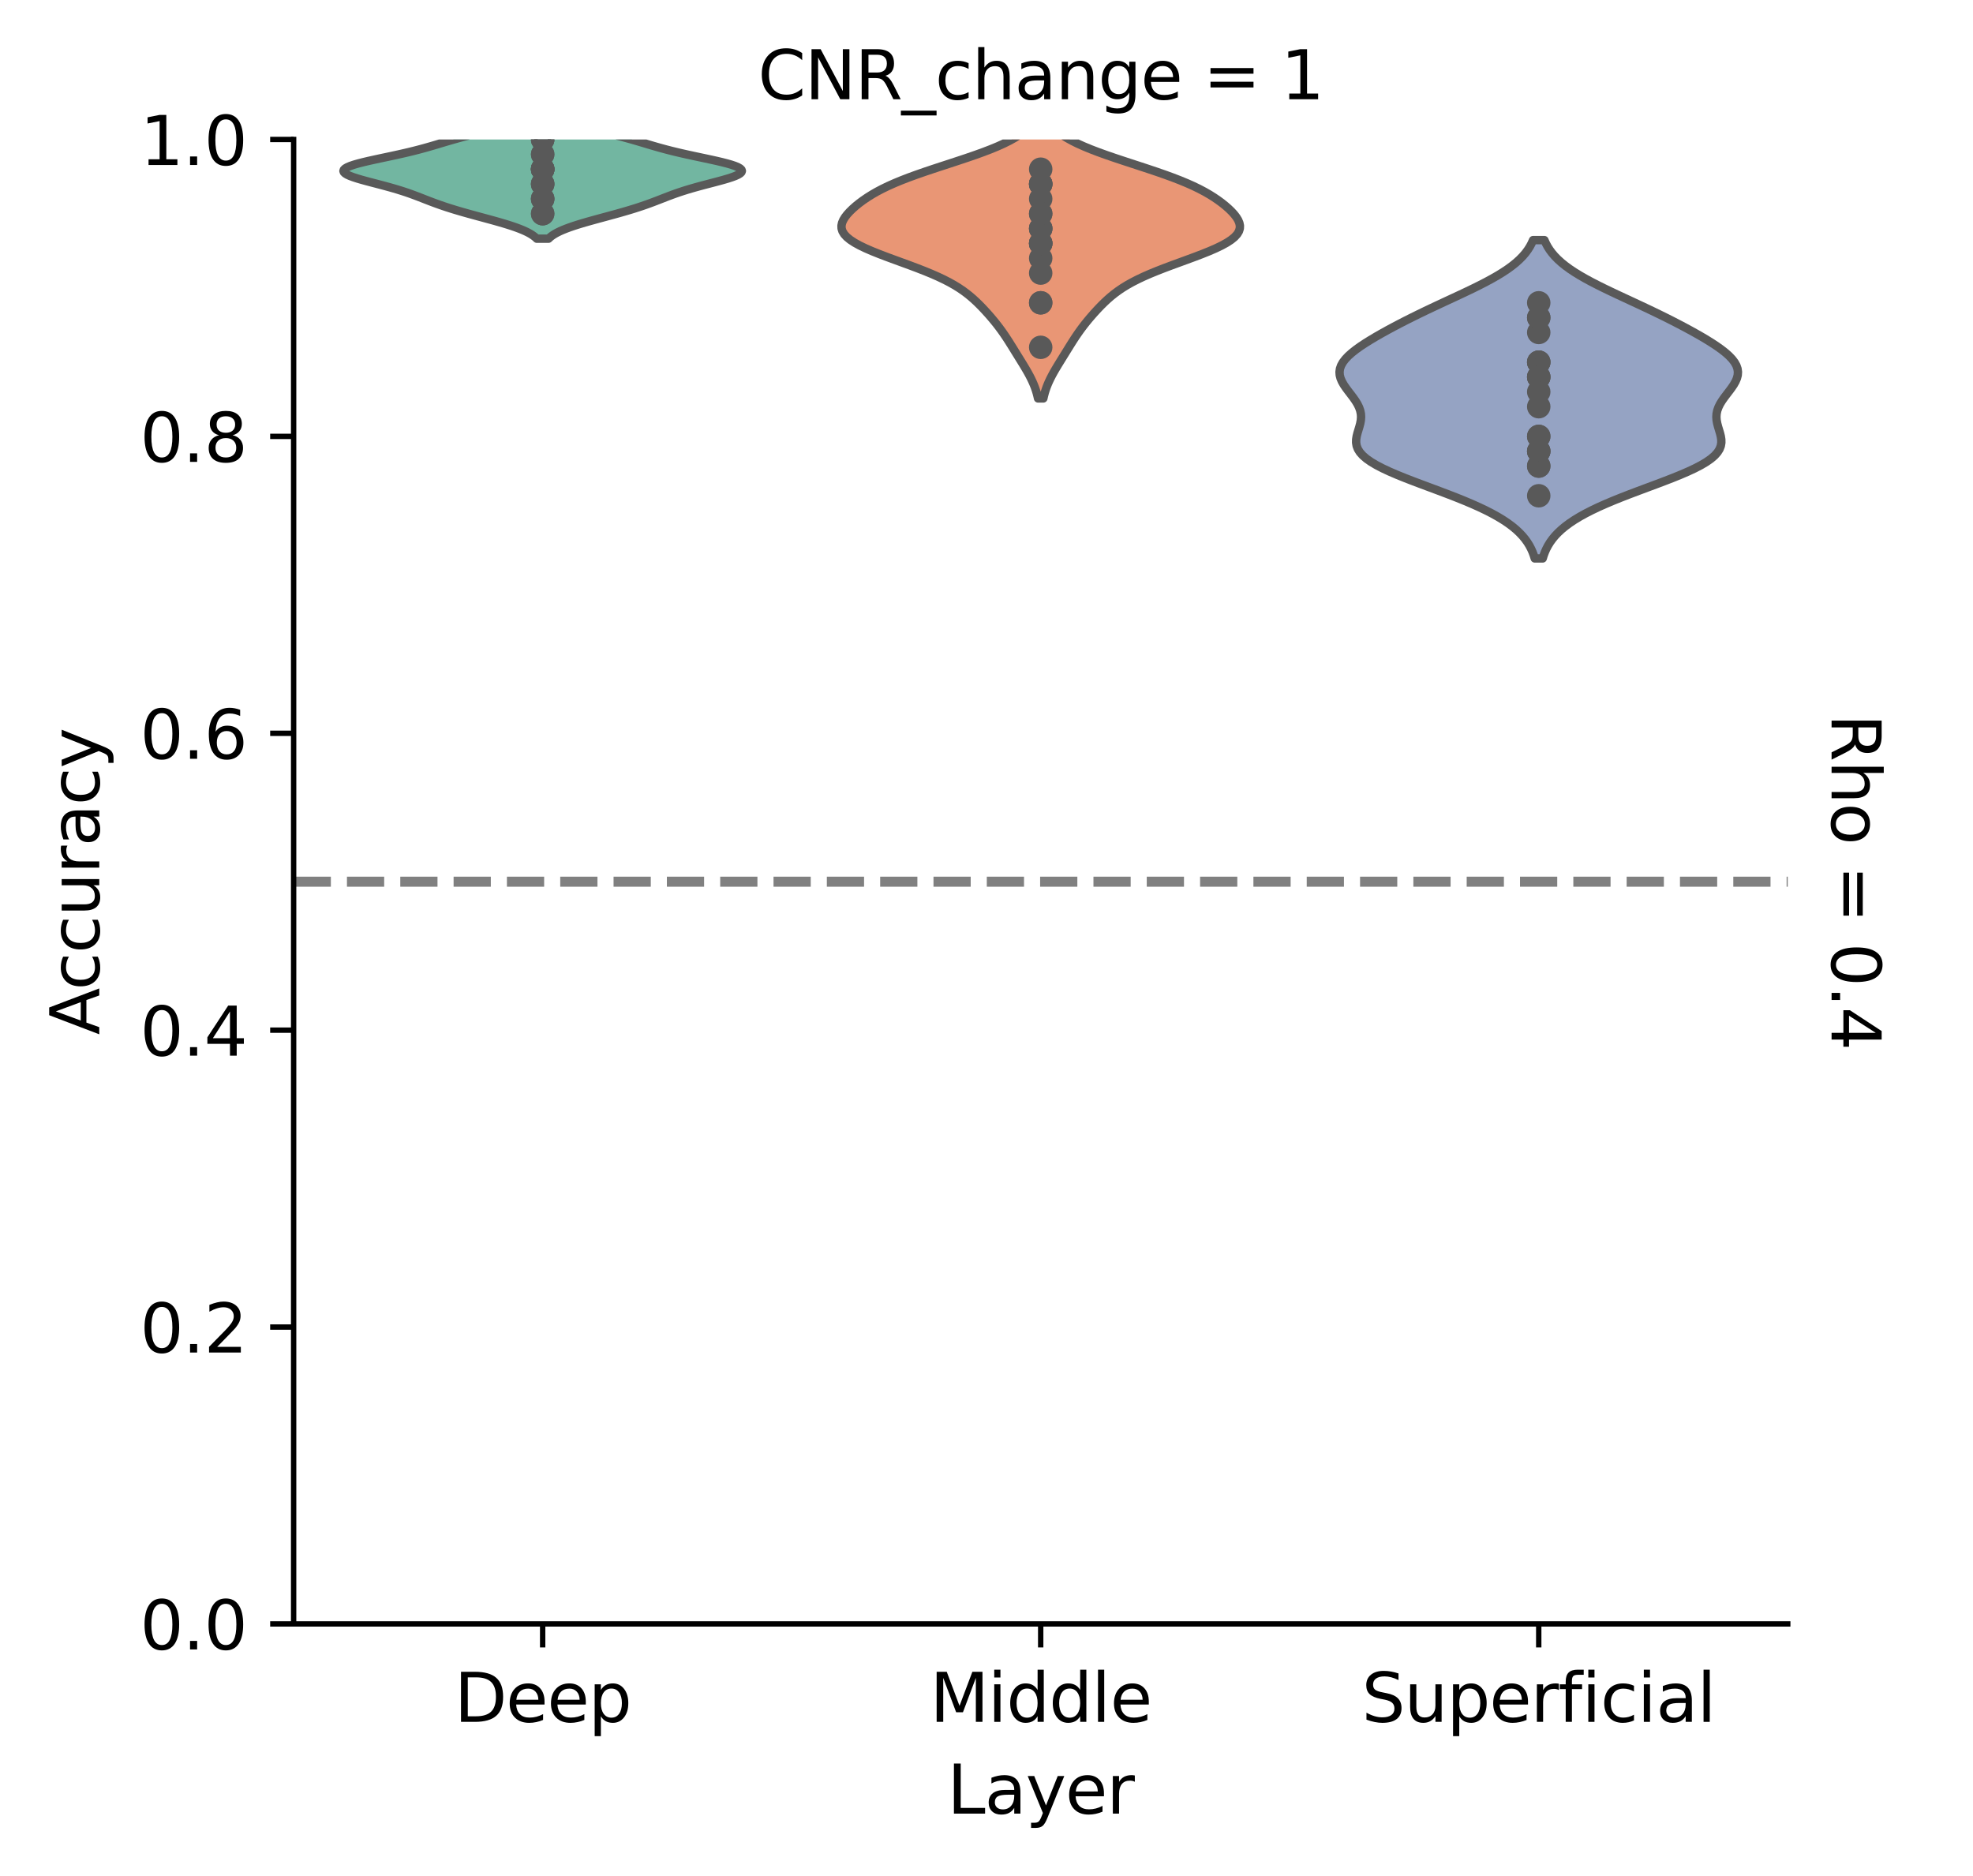 <?xml version="1.0" encoding="utf-8" standalone="no"?>
<!DOCTYPE svg PUBLIC "-//W3C//DTD SVG 1.1//EN"
  "http://www.w3.org/Graphics/SVG/1.1/DTD/svg11.dtd">
<svg xmlns:xlink="http://www.w3.org/1999/xlink" width="294.171pt" height="279.675pt" viewBox="0 0 294.171 279.675" xmlns="http://www.w3.org/2000/svg" version="1.1">
 <defs>
  <style type="text/css">*{stroke-linejoin: round; stroke-linecap: butt}</style>
 </defs>
 <g id="figure_1">
  <g id="patch_1">
   <path d="M 0 279.675 
L 294.171 279.675 
L 294.171 0 
L 0 0 
z
" style="fill: #ffffff"/>
  </g>
  <g id="axes_1">
   <g id="patch_2">
    <path d="M 43.781 242.118 
L 266.551 242.118 
L 266.551 20.798 
L 43.781 20.798 
z
" style="fill: #ffffff"/>
   </g>
   <g id="PolyCollection_1">
    <defs>
     <path id="mae18dc6f30" d="M 81.781 -244.087 
L 80.038 -244.087 
L 79.841 -244.274 
L 79.611 -244.461 
L 79.345 -244.648 
L 79.041 -244.835 
L 78.699 -245.022 
L 78.315 -245.209 
L 77.891 -245.396 
L 77.426 -245.583 
L 76.921 -245.77 
L 76.379 -245.957 
L 75.802 -246.144 
L 75.195 -246.331 
L 74.561 -246.518 
L 73.905 -246.705 
L 73.232 -246.892 
L 72.547 -247.079 
L 71.857 -247.266 
L 71.166 -247.453 
L 70.48 -247.64 
L 69.803 -247.827 
L 69.138 -248.014 
L 68.49 -248.201 
L 67.861 -248.388 
L 67.253 -248.575 
L 66.667 -248.762 
L 66.103 -248.949 
L 65.56 -249.136 
L 65.037 -249.323 
L 64.531 -249.51 
L 64.038 -249.697 
L 63.554 -249.884 
L 63.074 -250.071 
L 62.594 -250.258 
L 62.106 -250.445 
L 61.606 -250.632 
L 61.089 -250.819 
L 60.548 -251.006 
L 59.98 -251.193 
L 59.383 -251.38 
L 58.756 -251.567 
L 58.1 -251.754 
L 57.418 -251.941 
L 56.716 -252.128 
L 56.002 -252.315 
L 55.287 -252.502 
L 54.583 -252.689 
L 53.905 -252.876 
L 53.269 -253.063 
L 52.692 -253.25 
L 52.189 -253.437 
L 51.776 -253.624 
L 51.468 -253.811 
L 51.275 -253.998 
L 51.207 -254.185 
L 51.268 -254.372 
L 51.46 -254.559 
L 51.779 -254.746 
L 52.219 -254.933 
L 52.771 -255.12 
L 53.42 -255.307 
L 54.15 -255.494 
L 54.945 -255.681 
L 55.786 -255.868 
L 56.655 -256.055 
L 57.536 -256.242 
L 58.414 -256.429 
L 59.275 -256.616 
L 60.11 -256.803 
L 60.913 -256.99 
L 61.68 -257.177 
L 62.41 -257.364 
L 63.107 -257.551 
L 63.776 -257.738 
L 64.422 -257.924 
L 65.053 -258.111 
L 65.678 -258.298 
L 66.304 -258.485 
L 66.938 -258.672 
L 67.586 -258.859 
L 68.252 -259.046 
L 68.938 -259.233 
L 69.644 -259.42 
L 70.368 -259.607 
L 71.105 -259.794 
L 71.852 -259.981 
L 72.6 -260.168 
L 73.343 -260.355 
L 74.072 -260.542 
L 74.781 -260.729 
L 75.462 -260.916 
L 76.109 -261.103 
L 76.715 -261.29 
L 77.278 -261.477 
L 77.793 -261.664 
L 78.26 -261.851 
L 78.677 -262.038 
L 79.047 -262.225 
L 79.369 -262.412 
L 79.648 -262.599 
L 82.171 -262.599 
L 82.171 -262.599 
L 82.45 -262.412 
L 82.773 -262.225 
L 83.142 -262.038 
L 83.559 -261.851 
L 84.026 -261.664 
L 84.541 -261.477 
L 85.104 -261.29 
L 85.71 -261.103 
L 86.357 -260.916 
L 87.038 -260.729 
L 87.747 -260.542 
L 88.476 -260.355 
L 89.219 -260.168 
L 89.967 -259.981 
L 90.714 -259.794 
L 91.451 -259.607 
L 92.175 -259.42 
L 92.881 -259.233 
L 93.567 -259.046 
L 94.233 -258.859 
L 94.881 -258.672 
L 95.515 -258.485 
L 96.141 -258.298 
L 96.766 -258.111 
L 97.397 -257.924 
L 98.043 -257.738 
L 98.712 -257.551 
L 99.409 -257.364 
L 100.139 -257.177 
L 100.906 -256.99 
L 101.709 -256.803 
L 102.544 -256.616 
L 103.405 -256.429 
L 104.283 -256.242 
L 105.164 -256.055 
L 106.033 -255.868 
L 106.874 -255.681 
L 107.669 -255.494 
L 108.399 -255.307 
L 109.048 -255.12 
L 109.6 -254.933 
L 110.04 -254.746 
L 110.359 -254.559 
L 110.551 -254.372 
L 110.612 -254.185 
L 110.544 -253.998 
L 110.351 -253.811 
L 110.043 -253.624 
L 109.63 -253.437 
L 109.127 -253.25 
L 108.55 -253.063 
L 107.914 -252.876 
L 107.236 -252.689 
L 106.532 -252.502 
L 105.817 -252.315 
L 105.103 -252.128 
L 104.401 -251.941 
L 103.719 -251.754 
L 103.063 -251.567 
L 102.436 -251.38 
L 101.839 -251.193 
L 101.271 -251.006 
L 100.731 -250.819 
L 100.213 -250.632 
L 99.713 -250.445 
L 99.225 -250.258 
L 98.745 -250.071 
L 98.265 -249.884 
L 97.781 -249.697 
L 97.288 -249.51 
L 96.782 -249.323 
L 96.259 -249.136 
L 95.716 -248.949 
L 95.152 -248.762 
L 94.566 -248.575 
L 93.958 -248.388 
L 93.329 -248.201 
L 92.681 -248.014 
L 92.017 -247.827 
L 91.339 -247.64 
L 90.653 -247.453 
L 89.962 -247.266 
L 89.272 -247.079 
L 88.587 -246.892 
L 87.914 -246.705 
L 87.258 -246.518 
L 86.624 -246.331 
L 86.017 -246.144 
L 85.44 -245.957 
L 84.898 -245.77 
L 84.394 -245.583 
L 83.928 -245.396 
L 83.504 -245.209 
L 83.12 -245.022 
L 82.778 -244.835 
L 82.474 -244.648 
L 82.208 -244.461 
L 81.978 -244.274 
L 81.781 -244.087 
z
" style="stroke: #595959; stroke-width: 1.25"/>
    </defs>
    <g clip-path="url(#p0891dedb34)">
     <use xlink:href="#mae18dc6f30" x="0" y="279.675" style="fill: #72b6a1; stroke: #595959; stroke-width: 1.25"/>
    </g>
   </g>
   <g id="PolyCollection_2">
    <defs>
     <path id="m8f32b3279d" d="M 155.562 -220.273 
L 154.77 -220.273 
L 154.673 -220.695 
L 154.56 -221.117 
L 154.43 -221.54 
L 154.281 -221.962 
L 154.114 -222.384 
L 153.93 -222.806 
L 153.729 -223.228 
L 153.513 -223.65 
L 153.284 -224.073 
L 153.043 -224.495 
L 152.794 -224.917 
L 152.539 -225.339 
L 152.28 -225.761 
L 152.018 -226.183 
L 151.757 -226.606 
L 151.495 -227.028 
L 151.234 -227.45 
L 150.973 -227.872 
L 150.71 -228.294 
L 150.444 -228.717 
L 150.172 -229.139 
L 149.893 -229.561 
L 149.605 -229.983 
L 149.306 -230.405 
L 148.995 -230.827 
L 148.672 -231.25 
L 148.336 -231.672 
L 147.988 -232.094 
L 147.628 -232.516 
L 147.257 -232.938 
L 146.874 -233.36 
L 146.478 -233.783 
L 146.067 -234.205 
L 145.637 -234.627 
L 145.183 -235.049 
L 144.699 -235.471 
L 144.176 -235.893 
L 143.608 -236.316 
L 142.987 -236.738 
L 142.304 -237.16 
L 141.554 -237.582 
L 140.733 -238.004 
L 139.84 -238.427 
L 138.878 -238.849 
L 137.85 -239.271 
L 136.768 -239.693 
L 135.644 -240.115 
L 134.493 -240.537 
L 133.336 -240.96 
L 132.193 -241.382 
L 131.086 -241.804 
L 130.035 -242.226 
L 129.062 -242.648 
L 128.184 -243.07 
L 127.417 -243.493 
L 126.772 -243.915 
L 126.255 -244.337 
L 125.869 -244.759 
L 125.613 -245.181 
L 125.481 -245.603 
L 125.463 -246.026 
L 125.55 -246.448 
L 125.729 -246.87 
L 125.987 -247.292 
L 126.313 -247.714 
L 126.697 -248.137 
L 127.132 -248.559 
L 127.612 -248.981 
L 128.136 -249.403 
L 128.707 -249.825 
L 129.326 -250.247 
L 129.999 -250.67 
L 130.733 -251.092 
L 131.534 -251.514 
L 132.405 -251.936 
L 133.351 -252.358 
L 134.37 -252.78 
L 135.461 -253.203 
L 136.617 -253.625 
L 137.829 -254.047 
L 139.083 -254.469 
L 140.365 -254.891 
L 141.659 -255.313 
L 142.946 -255.736 
L 144.211 -256.158 
L 145.435 -256.58 
L 146.605 -257.002 
L 147.707 -257.424 
L 148.731 -257.847 
L 149.67 -258.269 
L 150.52 -258.691 
L 151.279 -259.113 
L 151.948 -259.535 
L 152.529 -259.957 
L 153.028 -260.38 
L 153.451 -260.802 
L 153.805 -261.224 
L 154.098 -261.646 
L 154.336 -262.068 
L 155.996 -262.068 
L 155.996 -262.068 
L 156.234 -261.646 
L 156.527 -261.224 
L 156.881 -260.802 
L 157.304 -260.38 
L 157.803 -259.957 
L 158.384 -259.535 
L 159.053 -259.113 
L 159.812 -258.691 
L 160.662 -258.269 
L 161.601 -257.847 
L 162.625 -257.424 
L 163.727 -257.002 
L 164.897 -256.58 
L 166.121 -256.158 
L 167.386 -255.736 
L 168.673 -255.313 
L 169.967 -254.891 
L 171.249 -254.469 
L 172.504 -254.047 
L 173.715 -253.625 
L 174.871 -253.203 
L 175.962 -252.78 
L 176.981 -252.358 
L 177.927 -251.936 
L 178.798 -251.514 
L 179.599 -251.092 
L 180.333 -250.67 
L 181.006 -250.247 
L 181.625 -249.825 
L 182.196 -249.403 
L 182.72 -248.981 
L 183.2 -248.559 
L 183.635 -248.137 
L 184.019 -247.714 
L 184.345 -247.292 
L 184.603 -246.87 
L 184.782 -246.448 
L 184.869 -246.026 
L 184.851 -245.603 
L 184.719 -245.181 
L 184.463 -244.759 
L 184.077 -244.337 
L 183.561 -243.915 
L 182.915 -243.493 
L 182.148 -243.07 
L 181.27 -242.648 
L 180.297 -242.226 
L 179.246 -241.804 
L 178.139 -241.382 
L 176.996 -240.96 
L 175.839 -240.537 
L 174.688 -240.115 
L 173.564 -239.693 
L 172.482 -239.271 
L 171.455 -238.849 
L 170.492 -238.427 
L 169.599 -238.004 
L 168.778 -237.582 
L 168.028 -237.16 
L 167.345 -236.738 
L 166.724 -236.316 
L 166.156 -235.893 
L 165.633 -235.471 
L 165.149 -235.049 
L 164.695 -234.627 
L 164.265 -234.205 
L 163.854 -233.783 
L 163.458 -233.36 
L 163.075 -232.938 
L 162.704 -232.516 
L 162.344 -232.094 
L 161.996 -231.672 
L 161.66 -231.25 
L 161.337 -230.827 
L 161.026 -230.405 
L 160.727 -229.983 
L 160.439 -229.561 
L 160.16 -229.139 
L 159.888 -228.717 
L 159.622 -228.294 
L 159.359 -227.872 
L 159.098 -227.45 
L 158.837 -227.028 
L 158.575 -226.606 
L 158.314 -226.183 
L 158.053 -225.761 
L 157.793 -225.339 
L 157.538 -224.917 
L 157.289 -224.495 
L 157.048 -224.073 
L 156.819 -223.65 
L 156.603 -223.228 
L 156.402 -222.806 
L 156.218 -222.384 
L 156.051 -221.962 
L 155.903 -221.54 
L 155.772 -221.117 
L 155.659 -220.695 
L 155.562 -220.273 
z
" style="stroke: #595959; stroke-width: 1.25"/>
    </defs>
    <g clip-path="url(#p0891dedb34)">
     <use xlink:href="#m8f32b3279d" x="0" y="279.675" style="fill: #e99675; stroke: #595959; stroke-width: 1.25"/>
    </g>
   </g>
   <g id="PolyCollection_3">
    <defs>
     <path id="mf95f892b82" d="M 230.017 -196.417 
L 228.828 -196.417 
L 228.679 -196.896 
L 228.5 -197.375 
L 228.286 -197.855 
L 228.034 -198.334 
L 227.738 -198.814 
L 227.395 -199.293 
L 226.999 -199.772 
L 226.546 -200.252 
L 226.033 -200.731 
L 225.454 -201.21 
L 224.806 -201.69 
L 224.088 -202.169 
L 223.296 -202.648 
L 222.431 -203.128 
L 221.493 -203.607 
L 220.483 -204.087 
L 219.406 -204.566 
L 218.268 -205.045 
L 217.076 -205.525 
L 215.84 -206.004 
L 214.573 -206.483 
L 213.288 -206.963 
L 212.001 -207.442 
L 210.73 -207.921 
L 209.492 -208.401 
L 208.307 -208.88 
L 207.192 -209.36 
L 206.165 -209.839 
L 205.24 -210.318 
L 204.431 -210.798 
L 203.745 -211.277 
L 203.189 -211.756 
L 202.762 -212.236 
L 202.461 -212.715 
L 202.277 -213.194 
L 202.197 -213.674 
L 202.204 -214.153 
L 202.279 -214.633 
L 202.399 -215.112 
L 202.543 -215.591 
L 202.688 -216.071 
L 202.814 -216.55 
L 202.9 -217.029 
L 202.934 -217.509 
L 202.903 -217.988 
L 202.804 -218.467 
L 202.634 -218.947 
L 202.399 -219.426 
L 202.107 -219.906 
L 201.773 -220.385 
L 201.411 -220.864 
L 201.042 -221.344 
L 200.685 -221.823 
L 200.359 -222.302 
L 200.085 -222.782 
L 199.878 -223.261 
L 199.753 -223.74 
L 199.72 -224.22 
L 199.786 -224.699 
L 199.953 -225.179 
L 200.221 -225.658 
L 200.586 -226.137 
L 201.042 -226.617 
L 201.58 -227.096 
L 202.19 -227.575 
L 202.863 -228.055 
L 203.589 -228.534 
L 204.359 -229.013 
L 205.166 -229.493 
L 206.004 -229.972 
L 206.869 -230.452 
L 207.758 -230.931 
L 208.67 -231.41 
L 209.603 -231.89 
L 210.557 -232.369 
L 211.531 -232.848 
L 212.523 -233.328 
L 213.532 -233.807 
L 214.554 -234.286 
L 215.584 -234.766 
L 216.617 -235.245 
L 217.646 -235.725 
L 218.662 -236.204 
L 219.659 -236.683 
L 220.626 -237.163 
L 221.557 -237.642 
L 222.444 -238.121 
L 223.281 -238.601 
L 224.061 -239.08 
L 224.782 -239.559 
L 225.44 -240.039 
L 226.034 -240.518 
L 226.565 -240.998 
L 227.035 -241.477 
L 227.445 -241.956 
L 227.8 -242.436 
L 228.104 -242.915 
L 228.36 -243.394 
L 228.575 -243.874 
L 230.27 -243.874 
L 230.27 -243.874 
L 230.485 -243.394 
L 230.741 -242.915 
L 231.045 -242.436 
L 231.4 -241.956 
L 231.81 -241.477 
L 232.28 -240.998 
L 232.811 -240.518 
L 233.405 -240.039 
L 234.063 -239.559 
L 234.784 -239.08 
L 235.564 -238.601 
L 236.401 -238.121 
L 237.288 -237.642 
L 238.219 -237.163 
L 239.187 -236.683 
L 240.183 -236.204 
L 241.199 -235.725 
L 242.228 -235.245 
L 243.261 -234.766 
L 244.291 -234.286 
L 245.313 -233.807 
L 246.322 -233.328 
L 247.315 -232.848 
L 248.288 -232.369 
L 249.242 -231.89 
L 250.175 -231.41 
L 251.087 -230.931 
L 251.976 -230.452 
L 252.841 -229.972 
L 253.68 -229.493 
L 254.487 -229.013 
L 255.257 -228.534 
L 255.982 -228.055 
L 256.655 -227.575 
L 257.265 -227.096 
L 257.803 -226.617 
L 258.259 -226.137 
L 258.624 -225.658 
L 258.892 -225.179 
L 259.06 -224.699 
L 259.125 -224.22 
L 259.092 -223.74 
L 258.967 -223.261 
L 258.76 -222.782 
L 258.486 -222.302 
L 258.161 -221.823 
L 257.803 -221.344 
L 257.434 -220.864 
L 257.073 -220.385 
L 256.738 -219.906 
L 256.446 -219.426 
L 256.211 -218.947 
L 256.041 -218.467 
L 255.942 -217.988 
L 255.911 -217.509 
L 255.945 -217.029 
L 256.032 -216.55 
L 256.157 -216.071 
L 256.302 -215.591 
L 256.446 -215.112 
L 256.566 -214.633 
L 256.641 -214.153 
L 256.648 -213.674 
L 256.568 -213.194 
L 256.384 -212.715 
L 256.083 -212.236 
L 255.656 -211.756 
L 255.1 -211.277 
L 254.415 -210.798 
L 253.605 -210.318 
L 252.681 -209.839 
L 251.653 -209.36 
L 250.538 -208.88 
L 249.353 -208.401 
L 248.116 -207.921 
L 246.844 -207.442 
L 245.557 -206.963 
L 244.272 -206.483 
L 243.005 -206.004 
L 241.769 -205.525 
L 240.577 -205.045 
L 239.439 -204.566 
L 238.362 -204.087 
L 237.353 -203.607 
L 236.414 -203.128 
L 235.549 -202.648 
L 234.757 -202.169 
L 234.039 -201.69 
L 233.391 -201.21 
L 232.813 -200.731 
L 232.299 -200.252 
L 231.846 -199.772 
L 231.45 -199.293 
L 231.107 -198.814 
L 230.812 -198.334 
L 230.559 -197.855 
L 230.346 -197.375 
L 230.166 -196.896 
L 230.017 -196.417 
z
" style="stroke: #595959; stroke-width: 1.25"/>
    </defs>
    <g clip-path="url(#p0891dedb34)">
     <use xlink:href="#mf95f892b82" x="0" y="279.675" style="fill: #95a3c3; stroke: #595959; stroke-width: 1.25"/>
    </g>
   </g>
   <g id="matplotlib.axis_1">
    <g id="xtick_1">
     <g id="line2d_1">
      <defs>
       <path id="m85c68d0f07" d="M 0 0 
L 0 3.5 
" style="stroke: #000000; stroke-width: 0.8"/>
      </defs>
      <g>
       <use xlink:href="#m85c68d0f07" x="80.91" y="242.118" style="stroke: #000000; stroke-width: 0.8"/>
      </g>
     </g>
     <g id="text_1">
      <!-- Deep -->
      <g transform="translate(67.732 256.717) scale(0.1 -0.1)">
       <defs>
        <path id="DejaVuSans-44" d="M 1259 4147 
L 1259 519 
L 2022 519 
Q 2988 519 3436 956 
Q 3884 1394 3884 2338 
Q 3884 3275 3436 3711 
Q 2988 4147 2022 4147 
L 1259 4147 
z
M 628 4666 
L 1925 4666 
Q 3281 4666 3915 4102 
Q 4550 3538 4550 2338 
Q 4550 1131 3912 565 
Q 3275 0 1925 0 
L 628 0 
L 628 4666 
z
" transform="scale(0.016)"/>
        <path id="DejaVuSans-65" d="M 3597 1894 
L 3597 1613 
L 953 1613 
Q 991 1019 1311 708 
Q 1631 397 2203 397 
Q 2534 397 2845 478 
Q 3156 559 3463 722 
L 3463 178 
Q 3153 47 2828 -22 
Q 2503 -91 2169 -91 
Q 1331 -91 842 396 
Q 353 884 353 1716 
Q 353 2575 817 3079 
Q 1281 3584 2069 3584 
Q 2775 3584 3186 3129 
Q 3597 2675 3597 1894 
z
M 3022 2063 
Q 3016 2534 2758 2815 
Q 2500 3097 2075 3097 
Q 1594 3097 1305 2825 
Q 1016 2553 972 2059 
L 3022 2063 
z
" transform="scale(0.016)"/>
        <path id="DejaVuSans-70" d="M 1159 525 
L 1159 -1331 
L 581 -1331 
L 581 3500 
L 1159 3500 
L 1159 2969 
Q 1341 3281 1617 3432 
Q 1894 3584 2278 3584 
Q 2916 3584 3314 3078 
Q 3713 2572 3713 1747 
Q 3713 922 3314 415 
Q 2916 -91 2278 -91 
Q 1894 -91 1617 61 
Q 1341 213 1159 525 
z
M 3116 1747 
Q 3116 2381 2855 2742 
Q 2594 3103 2138 3103 
Q 1681 3103 1420 2742 
Q 1159 2381 1159 1747 
Q 1159 1113 1420 752 
Q 1681 391 2138 391 
Q 2594 391 2855 752 
Q 3116 1113 3116 1747 
z
" transform="scale(0.016)"/>
       </defs>
       <use xlink:href="#DejaVuSans-44"/>
       <use xlink:href="#DejaVuSans-65" x="77.002"/>
       <use xlink:href="#DejaVuSans-65" x="138.525"/>
       <use xlink:href="#DejaVuSans-70" x="200.049"/>
      </g>
     </g>
    </g>
    <g id="xtick_2">
     <g id="line2d_2">
      <g>
       <use xlink:href="#m85c68d0f07" x="155.166" y="242.118" style="stroke: #000000; stroke-width: 0.8"/>
      </g>
     </g>
     <g id="text_2">
      <!-- Middle -->
      <g transform="translate(138.649 256.717) scale(0.1 -0.1)">
       <defs>
        <path id="DejaVuSans-4d" d="M 628 4666 
L 1569 4666 
L 2759 1491 
L 3956 4666 
L 4897 4666 
L 4897 0 
L 4281 0 
L 4281 4097 
L 3078 897 
L 2444 897 
L 1241 4097 
L 1241 0 
L 628 0 
L 628 4666 
z
" transform="scale(0.016)"/>
        <path id="DejaVuSans-69" d="M 603 3500 
L 1178 3500 
L 1178 0 
L 603 0 
L 603 3500 
z
M 603 4863 
L 1178 4863 
L 1178 4134 
L 603 4134 
L 603 4863 
z
" transform="scale(0.016)"/>
        <path id="DejaVuSans-64" d="M 2906 2969 
L 2906 4863 
L 3481 4863 
L 3481 0 
L 2906 0 
L 2906 525 
Q 2725 213 2448 61 
Q 2172 -91 1784 -91 
Q 1150 -91 751 415 
Q 353 922 353 1747 
Q 353 2572 751 3078 
Q 1150 3584 1784 3584 
Q 2172 3584 2448 3432 
Q 2725 3281 2906 2969 
z
M 947 1747 
Q 947 1113 1208 752 
Q 1469 391 1925 391 
Q 2381 391 2643 752 
Q 2906 1113 2906 1747 
Q 2906 2381 2643 2742 
Q 2381 3103 1925 3103 
Q 1469 3103 1208 2742 
Q 947 2381 947 1747 
z
" transform="scale(0.016)"/>
        <path id="DejaVuSans-6c" d="M 603 4863 
L 1178 4863 
L 1178 0 
L 603 0 
L 603 4863 
z
" transform="scale(0.016)"/>
       </defs>
       <use xlink:href="#DejaVuSans-4d"/>
       <use xlink:href="#DejaVuSans-69" x="86.279"/>
       <use xlink:href="#DejaVuSans-64" x="114.062"/>
       <use xlink:href="#DejaVuSans-64" x="177.539"/>
       <use xlink:href="#DejaVuSans-6c" x="241.016"/>
       <use xlink:href="#DejaVuSans-65" x="268.799"/>
      </g>
     </g>
    </g>
    <g id="xtick_3">
     <g id="line2d_3">
      <g>
       <use xlink:href="#m85c68d0f07" x="229.423" y="242.118" style="stroke: #000000; stroke-width: 0.8"/>
      </g>
     </g>
     <g id="text_3">
      <!-- Superficial -->
      <g transform="translate(203.033 256.717) scale(0.1 -0.1)">
       <defs>
        <path id="DejaVuSans-53" d="M 3425 4513 
L 3425 3897 
Q 3066 4069 2747 4153 
Q 2428 4238 2131 4238 
Q 1616 4238 1336 4038 
Q 1056 3838 1056 3469 
Q 1056 3159 1242 3001 
Q 1428 2844 1947 2747 
L 2328 2669 
Q 3034 2534 3370 2195 
Q 3706 1856 3706 1288 
Q 3706 609 3251 259 
Q 2797 -91 1919 -91 
Q 1588 -91 1214 -16 
Q 841 59 441 206 
L 441 856 
Q 825 641 1194 531 
Q 1563 422 1919 422 
Q 2459 422 2753 634 
Q 3047 847 3047 1241 
Q 3047 1584 2836 1778 
Q 2625 1972 2144 2069 
L 1759 2144 
Q 1053 2284 737 2584 
Q 422 2884 422 3419 
Q 422 4038 858 4394 
Q 1294 4750 2059 4750 
Q 2388 4750 2728 4690 
Q 3069 4631 3425 4513 
z
" transform="scale(0.016)"/>
        <path id="DejaVuSans-75" d="M 544 1381 
L 544 3500 
L 1119 3500 
L 1119 1403 
Q 1119 906 1312 657 
Q 1506 409 1894 409 
Q 2359 409 2629 706 
Q 2900 1003 2900 1516 
L 2900 3500 
L 3475 3500 
L 3475 0 
L 2900 0 
L 2900 538 
Q 2691 219 2414 64 
Q 2138 -91 1772 -91 
Q 1169 -91 856 284 
Q 544 659 544 1381 
z
M 1991 3584 
L 1991 3584 
z
" transform="scale(0.016)"/>
        <path id="DejaVuSans-72" d="M 2631 2963 
Q 2534 3019 2420 3045 
Q 2306 3072 2169 3072 
Q 1681 3072 1420 2755 
Q 1159 2438 1159 1844 
L 1159 0 
L 581 0 
L 581 3500 
L 1159 3500 
L 1159 2956 
Q 1341 3275 1631 3429 
Q 1922 3584 2338 3584 
Q 2397 3584 2469 3576 
Q 2541 3569 2628 3553 
L 2631 2963 
z
" transform="scale(0.016)"/>
        <path id="DejaVuSans-66" d="M 2375 4863 
L 2375 4384 
L 1825 4384 
Q 1516 4384 1395 4259 
Q 1275 4134 1275 3809 
L 1275 3500 
L 2222 3500 
L 2222 3053 
L 1275 3053 
L 1275 0 
L 697 0 
L 697 3053 
L 147 3053 
L 147 3500 
L 697 3500 
L 697 3744 
Q 697 4328 969 4595 
Q 1241 4863 1831 4863 
L 2375 4863 
z
" transform="scale(0.016)"/>
        <path id="DejaVuSans-63" d="M 3122 3366 
L 3122 2828 
Q 2878 2963 2633 3030 
Q 2388 3097 2138 3097 
Q 1578 3097 1268 2742 
Q 959 2388 959 1747 
Q 959 1106 1268 751 
Q 1578 397 2138 397 
Q 2388 397 2633 464 
Q 2878 531 3122 666 
L 3122 134 
Q 2881 22 2623 -34 
Q 2366 -91 2075 -91 
Q 1284 -91 818 406 
Q 353 903 353 1747 
Q 353 2603 823 3093 
Q 1294 3584 2113 3584 
Q 2378 3584 2631 3529 
Q 2884 3475 3122 3366 
z
" transform="scale(0.016)"/>
        <path id="DejaVuSans-61" d="M 2194 1759 
Q 1497 1759 1228 1600 
Q 959 1441 959 1056 
Q 959 750 1161 570 
Q 1363 391 1709 391 
Q 2188 391 2477 730 
Q 2766 1069 2766 1631 
L 2766 1759 
L 2194 1759 
z
M 3341 1997 
L 3341 0 
L 2766 0 
L 2766 531 
Q 2569 213 2275 61 
Q 1981 -91 1556 -91 
Q 1019 -91 701 211 
Q 384 513 384 1019 
Q 384 1609 779 1909 
Q 1175 2209 1959 2209 
L 2766 2209 
L 2766 2266 
Q 2766 2663 2505 2880 
Q 2244 3097 1772 3097 
Q 1472 3097 1187 3025 
Q 903 2953 641 2809 
L 641 3341 
Q 956 3463 1253 3523 
Q 1550 3584 1831 3584 
Q 2591 3584 2966 3190 
Q 3341 2797 3341 1997 
z
" transform="scale(0.016)"/>
       </defs>
       <use xlink:href="#DejaVuSans-53"/>
       <use xlink:href="#DejaVuSans-75" x="63.477"/>
       <use xlink:href="#DejaVuSans-70" x="126.855"/>
       <use xlink:href="#DejaVuSans-65" x="190.332"/>
       <use xlink:href="#DejaVuSans-72" x="251.855"/>
       <use xlink:href="#DejaVuSans-66" x="292.969"/>
       <use xlink:href="#DejaVuSans-69" x="328.174"/>
       <use xlink:href="#DejaVuSans-63" x="355.957"/>
       <use xlink:href="#DejaVuSans-69" x="410.938"/>
       <use xlink:href="#DejaVuSans-61" x="438.721"/>
       <use xlink:href="#DejaVuSans-6c" x="500"/>
      </g>
     </g>
    </g>
    <g id="text_4">
     <!-- Layer -->
     <g transform="translate(141.225 270.395) scale(0.1 -0.1)">
      <defs>
       <path id="DejaVuSans-4c" d="M 628 4666 
L 1259 4666 
L 1259 531 
L 3531 531 
L 3531 0 
L 628 0 
L 628 4666 
z
" transform="scale(0.016)"/>
       <path id="DejaVuSans-79" d="M 2059 -325 
Q 1816 -950 1584 -1140 
Q 1353 -1331 966 -1331 
L 506 -1331 
L 506 -850 
L 844 -850 
Q 1081 -850 1212 -737 
Q 1344 -625 1503 -206 
L 1606 56 
L 191 3500 
L 800 3500 
L 1894 763 
L 2988 3500 
L 3597 3500 
L 2059 -325 
z
" transform="scale(0.016)"/>
      </defs>
      <use xlink:href="#DejaVuSans-4c"/>
      <use xlink:href="#DejaVuSans-61" x="55.713"/>
      <use xlink:href="#DejaVuSans-79" x="116.992"/>
      <use xlink:href="#DejaVuSans-65" x="176.172"/>
      <use xlink:href="#DejaVuSans-72" x="237.695"/>
     </g>
    </g>
   </g>
   <g id="matplotlib.axis_2">
    <g id="ytick_1">
     <g id="line2d_4">
      <defs>
       <path id="m02eb5aa5a0" d="M 0 0 
L -3.5 0 
" style="stroke: #000000; stroke-width: 0.8"/>
      </defs>
      <g>
       <use xlink:href="#m02eb5aa5a0" x="43.781" y="242.118" style="stroke: #000000; stroke-width: 0.8"/>
      </g>
     </g>
     <g id="text_5">
      <!-- 0.0 -->
      <g transform="translate(20.878 245.918) scale(0.1 -0.1)">
       <defs>
        <path id="DejaVuSans-30" d="M 2034 4250 
Q 1547 4250 1301 3770 
Q 1056 3291 1056 2328 
Q 1056 1369 1301 889 
Q 1547 409 2034 409 
Q 2525 409 2770 889 
Q 3016 1369 3016 2328 
Q 3016 3291 2770 3770 
Q 2525 4250 2034 4250 
z
M 2034 4750 
Q 2819 4750 3233 4129 
Q 3647 3509 3647 2328 
Q 3647 1150 3233 529 
Q 2819 -91 2034 -91 
Q 1250 -91 836 529 
Q 422 1150 422 2328 
Q 422 3509 836 4129 
Q 1250 4750 2034 4750 
z
" transform="scale(0.016)"/>
        <path id="DejaVuSans-2e" d="M 684 794 
L 1344 794 
L 1344 0 
L 684 0 
L 684 794 
z
" transform="scale(0.016)"/>
       </defs>
       <use xlink:href="#DejaVuSans-30"/>
       <use xlink:href="#DejaVuSans-2e" x="63.623"/>
       <use xlink:href="#DejaVuSans-30" x="95.41"/>
      </g>
     </g>
    </g>
    <g id="ytick_2">
     <g id="line2d_5">
      <g>
       <use xlink:href="#m02eb5aa5a0" x="43.781" y="197.854" style="stroke: #000000; stroke-width: 0.8"/>
      </g>
     </g>
     <g id="text_6">
      <!-- 0.2 -->
      <g transform="translate(20.878 201.654) scale(0.1 -0.1)">
       <defs>
        <path id="DejaVuSans-32" d="M 1228 531 
L 3431 531 
L 3431 0 
L 469 0 
L 469 531 
Q 828 903 1448 1529 
Q 2069 2156 2228 2338 
Q 2531 2678 2651 2914 
Q 2772 3150 2772 3378 
Q 2772 3750 2511 3984 
Q 2250 4219 1831 4219 
Q 1534 4219 1204 4116 
Q 875 4013 500 3803 
L 500 4441 
Q 881 4594 1212 4672 
Q 1544 4750 1819 4750 
Q 2544 4750 2975 4387 
Q 3406 4025 3406 3419 
Q 3406 3131 3298 2873 
Q 3191 2616 2906 2266 
Q 2828 2175 2409 1742 
Q 1991 1309 1228 531 
z
" transform="scale(0.016)"/>
       </defs>
       <use xlink:href="#DejaVuSans-30"/>
       <use xlink:href="#DejaVuSans-2e" x="63.623"/>
       <use xlink:href="#DejaVuSans-32" x="95.41"/>
      </g>
     </g>
    </g>
    <g id="ytick_3">
     <g id="line2d_6">
      <g>
       <use xlink:href="#m02eb5aa5a0" x="43.781" y="153.59" style="stroke: #000000; stroke-width: 0.8"/>
      </g>
     </g>
     <g id="text_7">
      <!-- 0.4 -->
      <g transform="translate(20.878 157.39) scale(0.1 -0.1)">
       <defs>
        <path id="DejaVuSans-34" d="M 2419 4116 
L 825 1625 
L 2419 1625 
L 2419 4116 
z
M 2253 4666 
L 3047 4666 
L 3047 1625 
L 3713 1625 
L 3713 1100 
L 3047 1100 
L 3047 0 
L 2419 0 
L 2419 1100 
L 313 1100 
L 313 1709 
L 2253 4666 
z
" transform="scale(0.016)"/>
       </defs>
       <use xlink:href="#DejaVuSans-30"/>
       <use xlink:href="#DejaVuSans-2e" x="63.623"/>
       <use xlink:href="#DejaVuSans-34" x="95.41"/>
      </g>
     </g>
    </g>
    <g id="ytick_4">
     <g id="line2d_7">
      <g>
       <use xlink:href="#m02eb5aa5a0" x="43.781" y="109.326" style="stroke: #000000; stroke-width: 0.8"/>
      </g>
     </g>
     <g id="text_8">
      <!-- 0.6 -->
      <g transform="translate(20.878 113.126) scale(0.1 -0.1)">
       <defs>
        <path id="DejaVuSans-36" d="M 2113 2584 
Q 1688 2584 1439 2293 
Q 1191 2003 1191 1497 
Q 1191 994 1439 701 
Q 1688 409 2113 409 
Q 2538 409 2786 701 
Q 3034 994 3034 1497 
Q 3034 2003 2786 2293 
Q 2538 2584 2113 2584 
z
M 3366 4563 
L 3366 3988 
Q 3128 4100 2886 4159 
Q 2644 4219 2406 4219 
Q 1781 4219 1451 3797 
Q 1122 3375 1075 2522 
Q 1259 2794 1537 2939 
Q 1816 3084 2150 3084 
Q 2853 3084 3261 2657 
Q 3669 2231 3669 1497 
Q 3669 778 3244 343 
Q 2819 -91 2113 -91 
Q 1303 -91 875 529 
Q 447 1150 447 2328 
Q 447 3434 972 4092 
Q 1497 4750 2381 4750 
Q 2619 4750 2861 4703 
Q 3103 4656 3366 4563 
z
" transform="scale(0.016)"/>
       </defs>
       <use xlink:href="#DejaVuSans-30"/>
       <use xlink:href="#DejaVuSans-2e" x="63.623"/>
       <use xlink:href="#DejaVuSans-36" x="95.41"/>
      </g>
     </g>
    </g>
    <g id="ytick_5">
     <g id="line2d_8">
      <g>
       <use xlink:href="#m02eb5aa5a0" x="43.781" y="65.062" style="stroke: #000000; stroke-width: 0.8"/>
      </g>
     </g>
     <g id="text_9">
      <!-- 0.8 -->
      <g transform="translate(20.878 68.862) scale(0.1 -0.1)">
       <defs>
        <path id="DejaVuSans-38" d="M 2034 2216 
Q 1584 2216 1326 1975 
Q 1069 1734 1069 1313 
Q 1069 891 1326 650 
Q 1584 409 2034 409 
Q 2484 409 2743 651 
Q 3003 894 3003 1313 
Q 3003 1734 2745 1975 
Q 2488 2216 2034 2216 
z
M 1403 2484 
Q 997 2584 770 2862 
Q 544 3141 544 3541 
Q 544 4100 942 4425 
Q 1341 4750 2034 4750 
Q 2731 4750 3128 4425 
Q 3525 4100 3525 3541 
Q 3525 3141 3298 2862 
Q 3072 2584 2669 2484 
Q 3125 2378 3379 2068 
Q 3634 1759 3634 1313 
Q 3634 634 3220 271 
Q 2806 -91 2034 -91 
Q 1263 -91 848 271 
Q 434 634 434 1313 
Q 434 1759 690 2068 
Q 947 2378 1403 2484 
z
M 1172 3481 
Q 1172 3119 1398 2916 
Q 1625 2713 2034 2713 
Q 2441 2713 2670 2916 
Q 2900 3119 2900 3481 
Q 2900 3844 2670 4047 
Q 2441 4250 2034 4250 
Q 1625 4250 1398 4047 
Q 1172 3844 1172 3481 
z
" transform="scale(0.016)"/>
       </defs>
       <use xlink:href="#DejaVuSans-30"/>
       <use xlink:href="#DejaVuSans-2e" x="63.623"/>
       <use xlink:href="#DejaVuSans-38" x="95.41"/>
      </g>
     </g>
    </g>
    <g id="ytick_6">
     <g id="line2d_9">
      <g>
       <use xlink:href="#m02eb5aa5a0" x="43.781" y="20.798" style="stroke: #000000; stroke-width: 0.8"/>
      </g>
     </g>
     <g id="text_10">
      <!-- 1.0 -->
      <g transform="translate(20.878 24.598) scale(0.1 -0.1)">
       <defs>
        <path id="DejaVuSans-31" d="M 794 531 
L 1825 531 
L 1825 4091 
L 703 3866 
L 703 4441 
L 1819 4666 
L 2450 4666 
L 2450 531 
L 3481 531 
L 3481 0 
L 794 0 
L 794 531 
z
" transform="scale(0.016)"/>
       </defs>
       <use xlink:href="#DejaVuSans-31"/>
       <use xlink:href="#DejaVuSans-2e" x="63.623"/>
       <use xlink:href="#DejaVuSans-30" x="95.41"/>
      </g>
     </g>
    </g>
    <g id="text_11">
     <!-- Accuracy -->
     <g transform="translate(14.798 154.287) rotate(-90) scale(0.1 -0.1)">
      <defs>
       <path id="DejaVuSans-41" d="M 2188 4044 
L 1331 1722 
L 3047 1722 
L 2188 4044 
z
M 1831 4666 
L 2547 4666 
L 4325 0 
L 3669 0 
L 3244 1197 
L 1141 1197 
L 716 0 
L 50 0 
L 1831 4666 
z
" transform="scale(0.016)"/>
      </defs>
      <use xlink:href="#DejaVuSans-41"/>
      <use xlink:href="#DejaVuSans-63" x="66.658"/>
      <use xlink:href="#DejaVuSans-63" x="121.639"/>
      <use xlink:href="#DejaVuSans-75" x="176.619"/>
      <use xlink:href="#DejaVuSans-72" x="239.998"/>
      <use xlink:href="#DejaVuSans-61" x="281.111"/>
      <use xlink:href="#DejaVuSans-63" x="342.391"/>
      <use xlink:href="#DejaVuSans-79" x="397.371"/>
     </g>
    </g>
   </g>
   <g id="line2d_10">
    <path d="M 43.781 131.458 
L 266.551 131.458 
" clip-path="url(#p0891dedb34)" style="fill: none; stroke-dasharray: 5.55,2.4; stroke-dashoffset: 0; stroke: #808080; stroke-width: 1.5"/>
   </g>
   <g id="patch_3">
    <path d="M 43.781 242.118 
L 43.781 20.798 
" style="fill: none; stroke: #000000; stroke-width: 0.8; stroke-linejoin: miter; stroke-linecap: square"/>
   </g>
   <g id="patch_4">
    <path d="M 43.781 242.118 
L 266.551 242.118 
" style="fill: none; stroke: #000000; stroke-width: 0.8; stroke-linejoin: miter; stroke-linecap: square"/>
   </g>
   <g id="PathCollection_1">
    <defs>
     <path id="ma97416bdf3" d="M 0 1.25 
C 0.332 1.25 0.649 1.118 0.884 0.884 
C 1.118 0.649 1.25 0.332 1.25 0 
C 1.25 -0.332 1.118 -0.649 0.884 -0.884 
C 0.649 -1.118 0.332 -1.25 0 -1.25 
C -0.332 -1.25 -0.649 -1.118 -0.884 -0.884 
C -1.118 -0.649 -1.25 -0.332 -1.25 0 
C -1.25 0.332 -1.118 0.649 -0.884 0.884 
C -0.649 1.118 -0.332 1.25 0 1.25 
z
" style="stroke: #595959"/>
    </defs>
    <g clip-path="url(#p0891dedb34)">
     <use xlink:href="#ma97416bdf3" x="80.91" y="29.651" style="fill: #595959; stroke: #595959"/>
     <use xlink:href="#ma97416bdf3" x="80.91" y="27.438" style="fill: #595959; stroke: #595959"/>
     <use xlink:href="#ma97416bdf3" x="80.91" y="27.438" style="fill: #595959; stroke: #595959"/>
     <use xlink:href="#ma97416bdf3" x="80.91" y="31.864" style="fill: #595959; stroke: #595959"/>
     <use xlink:href="#ma97416bdf3" x="80.91" y="31.864" style="fill: #595959; stroke: #595959"/>
     <use xlink:href="#ma97416bdf3" x="80.91" y="23.012" style="fill: #595959; stroke: #595959"/>
     <use xlink:href="#ma97416bdf3" x="80.91" y="20.798" style="fill: #595959; stroke: #595959"/>
     <use xlink:href="#ma97416bdf3" x="80.91" y="27.438" style="fill: #595959; stroke: #595959"/>
     <use xlink:href="#ma97416bdf3" x="80.91" y="20.798" style="fill: #595959; stroke: #595959"/>
     <use xlink:href="#ma97416bdf3" x="80.91" y="25.225" style="fill: #595959; stroke: #595959"/>
     <use xlink:href="#ma97416bdf3" x="80.91" y="25.225" style="fill: #595959; stroke: #595959"/>
     <use xlink:href="#ma97416bdf3" x="80.91" y="25.225" style="fill: #595959; stroke: #595959"/>
     <use xlink:href="#ma97416bdf3" x="80.91" y="29.651" style="fill: #595959; stroke: #595959"/>
     <use xlink:href="#ma97416bdf3" x="80.91" y="25.225" style="fill: #595959; stroke: #595959"/>
     <use xlink:href="#ma97416bdf3" x="80.91" y="20.798" style="fill: #595959; stroke: #595959"/>
     <use xlink:href="#ma97416bdf3" x="80.91" y="25.225" style="fill: #595959; stroke: #595959"/>
     <use xlink:href="#ma97416bdf3" x="80.91" y="29.651" style="fill: #595959; stroke: #595959"/>
     <use xlink:href="#ma97416bdf3" x="80.91" y="25.225" style="fill: #595959; stroke: #595959"/>
     <use xlink:href="#ma97416bdf3" x="80.91" y="25.225" style="fill: #595959; stroke: #595959"/>
     <use xlink:href="#ma97416bdf3" x="80.91" y="23.012" style="fill: #595959; stroke: #595959"/>
    </g>
   </g>
   <g id="PathCollection_2">
    <g clip-path="url(#p0891dedb34)">
     <use xlink:href="#ma97416bdf3" x="155.166" y="34.078" style="fill: #595959; stroke: #595959"/>
     <use xlink:href="#ma97416bdf3" x="155.166" y="34.078" style="fill: #595959; stroke: #595959"/>
     <use xlink:href="#ma97416bdf3" x="155.166" y="27.438" style="fill: #595959; stroke: #595959"/>
     <use xlink:href="#ma97416bdf3" x="155.166" y="27.438" style="fill: #595959; stroke: #595959"/>
     <use xlink:href="#ma97416bdf3" x="155.166" y="36.291" style="fill: #595959; stroke: #595959"/>
     <use xlink:href="#ma97416bdf3" x="155.166" y="31.864" style="fill: #595959; stroke: #595959"/>
     <use xlink:href="#ma97416bdf3" x="155.166" y="38.504" style="fill: #595959; stroke: #595959"/>
     <use xlink:href="#ma97416bdf3" x="155.166" y="40.717" style="fill: #595959; stroke: #595959"/>
     <use xlink:href="#ma97416bdf3" x="155.166" y="45.144" style="fill: #595959; stroke: #595959"/>
     <use xlink:href="#ma97416bdf3" x="155.166" y="34.078" style="fill: #595959; stroke: #595959"/>
     <use xlink:href="#ma97416bdf3" x="155.166" y="51.783" style="fill: #595959; stroke: #595959"/>
     <use xlink:href="#ma97416bdf3" x="155.166" y="27.438" style="fill: #595959; stroke: #595959"/>
     <use xlink:href="#ma97416bdf3" x="155.166" y="45.144" style="fill: #595959; stroke: #595959"/>
     <use xlink:href="#ma97416bdf3" x="155.166" y="29.651" style="fill: #595959; stroke: #595959"/>
     <use xlink:href="#ma97416bdf3" x="155.166" y="27.438" style="fill: #595959; stroke: #595959"/>
     <use xlink:href="#ma97416bdf3" x="155.166" y="25.225" style="fill: #595959; stroke: #595959"/>
     <use xlink:href="#ma97416bdf3" x="155.166" y="36.291" style="fill: #595959; stroke: #595959"/>
     <use xlink:href="#ma97416bdf3" x="155.166" y="36.291" style="fill: #595959; stroke: #595959"/>
     <use xlink:href="#ma97416bdf3" x="155.166" y="31.864" style="fill: #595959; stroke: #595959"/>
     <use xlink:href="#ma97416bdf3" x="155.166" y="36.291" style="fill: #595959; stroke: #595959"/>
    </g>
   </g>
   <g id="PathCollection_3">
    <g clip-path="url(#p0891dedb34)">
     <use xlink:href="#ma97416bdf3" x="229.423" y="73.915" style="fill: #595959; stroke: #595959"/>
     <use xlink:href="#ma97416bdf3" x="229.423" y="58.423" style="fill: #595959; stroke: #595959"/>
     <use xlink:href="#ma97416bdf3" x="229.423" y="56.21" style="fill: #595959; stroke: #595959"/>
     <use xlink:href="#ma97416bdf3" x="229.423" y="65.062" style="fill: #595959; stroke: #595959"/>
     <use xlink:href="#ma97416bdf3" x="229.423" y="69.489" style="fill: #595959; stroke: #595959"/>
     <use xlink:href="#ma97416bdf3" x="229.423" y="53.996" style="fill: #595959; stroke: #595959"/>
     <use xlink:href="#ma97416bdf3" x="229.423" y="56.21" style="fill: #595959; stroke: #595959"/>
     <use xlink:href="#ma97416bdf3" x="229.423" y="45.144" style="fill: #595959; stroke: #595959"/>
     <use xlink:href="#ma97416bdf3" x="229.423" y="49.57" style="fill: #595959; stroke: #595959"/>
     <use xlink:href="#ma97416bdf3" x="229.423" y="67.276" style="fill: #595959; stroke: #595959"/>
     <use xlink:href="#ma97416bdf3" x="229.423" y="67.276" style="fill: #595959; stroke: #595959"/>
     <use xlink:href="#ma97416bdf3" x="229.423" y="60.636" style="fill: #595959; stroke: #595959"/>
     <use xlink:href="#ma97416bdf3" x="229.423" y="67.276" style="fill: #595959; stroke: #595959"/>
     <use xlink:href="#ma97416bdf3" x="229.423" y="65.062" style="fill: #595959; stroke: #595959"/>
     <use xlink:href="#ma97416bdf3" x="229.423" y="47.357" style="fill: #595959; stroke: #595959"/>
     <use xlink:href="#ma97416bdf3" x="229.423" y="53.996" style="fill: #595959; stroke: #595959"/>
     <use xlink:href="#ma97416bdf3" x="229.423" y="69.489" style="fill: #595959; stroke: #595959"/>
     <use xlink:href="#ma97416bdf3" x="229.423" y="53.996" style="fill: #595959; stroke: #595959"/>
     <use xlink:href="#ma97416bdf3" x="229.423" y="47.357" style="fill: #595959; stroke: #595959"/>
     <use xlink:href="#ma97416bdf3" x="229.423" y="56.21" style="fill: #595959; stroke: #595959"/>
    </g>
   </g>
   <g id="text_12">
    <!-- Rho = 0.4 -->
    <g transform="translate(273.086 106.437) rotate(-270) scale(0.1 -0.1)">
     <defs>
      <path id="DejaVuSans-52" d="M 2841 2188 
Q 3044 2119 3236 1894 
Q 3428 1669 3622 1275 
L 4263 0 
L 3584 0 
L 2988 1197 
Q 2756 1666 2539 1819 
Q 2322 1972 1947 1972 
L 1259 1972 
L 1259 0 
L 628 0 
L 628 4666 
L 2053 4666 
Q 2853 4666 3247 4331 
Q 3641 3997 3641 3322 
Q 3641 2881 3436 2590 
Q 3231 2300 2841 2188 
z
M 1259 4147 
L 1259 2491 
L 2053 2491 
Q 2509 2491 2742 2702 
Q 2975 2913 2975 3322 
Q 2975 3731 2742 3939 
Q 2509 4147 2053 4147 
L 1259 4147 
z
" transform="scale(0.016)"/>
      <path id="DejaVuSans-68" d="M 3513 2113 
L 3513 0 
L 2938 0 
L 2938 2094 
Q 2938 2591 2744 2837 
Q 2550 3084 2163 3084 
Q 1697 3084 1428 2787 
Q 1159 2491 1159 1978 
L 1159 0 
L 581 0 
L 581 4863 
L 1159 4863 
L 1159 2956 
Q 1366 3272 1645 3428 
Q 1925 3584 2291 3584 
Q 2894 3584 3203 3211 
Q 3513 2838 3513 2113 
z
" transform="scale(0.016)"/>
      <path id="DejaVuSans-6f" d="M 1959 3097 
Q 1497 3097 1228 2736 
Q 959 2375 959 1747 
Q 959 1119 1226 758 
Q 1494 397 1959 397 
Q 2419 397 2687 759 
Q 2956 1122 2956 1747 
Q 2956 2369 2687 2733 
Q 2419 3097 1959 3097 
z
M 1959 3584 
Q 2709 3584 3137 3096 
Q 3566 2609 3566 1747 
Q 3566 888 3137 398 
Q 2709 -91 1959 -91 
Q 1206 -91 779 398 
Q 353 888 353 1747 
Q 353 2609 779 3096 
Q 1206 3584 1959 3584 
z
" transform="scale(0.016)"/>
      <path id="DejaVuSans-20" transform="scale(0.016)"/>
      <path id="DejaVuSans-3d" d="M 678 2906 
L 4684 2906 
L 4684 2381 
L 678 2381 
L 678 2906 
z
M 678 1631 
L 4684 1631 
L 4684 1100 
L 678 1100 
L 678 1631 
z
" transform="scale(0.016)"/>
     </defs>
     <use xlink:href="#DejaVuSans-52"/>
     <use xlink:href="#DejaVuSans-68" x="69.482"/>
     <use xlink:href="#DejaVuSans-6f" x="132.861"/>
     <use xlink:href="#DejaVuSans-20" x="194.043"/>
     <use xlink:href="#DejaVuSans-3d" x="225.83"/>
     <use xlink:href="#DejaVuSans-20" x="309.619"/>
     <use xlink:href="#DejaVuSans-30" x="341.406"/>
     <use xlink:href="#DejaVuSans-2e" x="405.029"/>
     <use xlink:href="#DejaVuSans-34" x="436.816"/>
    </g>
   </g>
   <g id="text_13">
    <!-- CNR_change = 1 -->
    <g transform="translate(113.009 14.798) scale(0.1 -0.1)">
     <defs>
      <path id="DejaVuSans-43" d="M 4122 4306 
L 4122 3641 
Q 3803 3938 3442 4084 
Q 3081 4231 2675 4231 
Q 1875 4231 1450 3742 
Q 1025 3253 1025 2328 
Q 1025 1406 1450 917 
Q 1875 428 2675 428 
Q 3081 428 3442 575 
Q 3803 722 4122 1019 
L 4122 359 
Q 3791 134 3420 21 
Q 3050 -91 2638 -91 
Q 1578 -91 968 557 
Q 359 1206 359 2328 
Q 359 3453 968 4101 
Q 1578 4750 2638 4750 
Q 3056 4750 3426 4639 
Q 3797 4528 4122 4306 
z
" transform="scale(0.016)"/>
      <path id="DejaVuSans-4e" d="M 628 4666 
L 1478 4666 
L 3547 763 
L 3547 4666 
L 4159 4666 
L 4159 0 
L 3309 0 
L 1241 3903 
L 1241 0 
L 628 0 
L 628 4666 
z
" transform="scale(0.016)"/>
      <path id="DejaVuSans-5f" d="M 3263 -1063 
L 3263 -1509 
L -63 -1509 
L -63 -1063 
L 3263 -1063 
z
" transform="scale(0.016)"/>
      <path id="DejaVuSans-6e" d="M 3513 2113 
L 3513 0 
L 2938 0 
L 2938 2094 
Q 2938 2591 2744 2837 
Q 2550 3084 2163 3084 
Q 1697 3084 1428 2787 
Q 1159 2491 1159 1978 
L 1159 0 
L 581 0 
L 581 3500 
L 1159 3500 
L 1159 2956 
Q 1366 3272 1645 3428 
Q 1925 3584 2291 3584 
Q 2894 3584 3203 3211 
Q 3513 2838 3513 2113 
z
" transform="scale(0.016)"/>
      <path id="DejaVuSans-67" d="M 2906 1791 
Q 2906 2416 2648 2759 
Q 2391 3103 1925 3103 
Q 1463 3103 1205 2759 
Q 947 2416 947 1791 
Q 947 1169 1205 825 
Q 1463 481 1925 481 
Q 2391 481 2648 825 
Q 2906 1169 2906 1791 
z
M 3481 434 
Q 3481 -459 3084 -895 
Q 2688 -1331 1869 -1331 
Q 1566 -1331 1297 -1286 
Q 1028 -1241 775 -1147 
L 775 -588 
Q 1028 -725 1275 -790 
Q 1522 -856 1778 -856 
Q 2344 -856 2625 -561 
Q 2906 -266 2906 331 
L 2906 616 
Q 2728 306 2450 153 
Q 2172 0 1784 0 
Q 1141 0 747 490 
Q 353 981 353 1791 
Q 353 2603 747 3093 
Q 1141 3584 1784 3584 
Q 2172 3584 2450 3431 
Q 2728 3278 2906 2969 
L 2906 3500 
L 3481 3500 
L 3481 434 
z
" transform="scale(0.016)"/>
     </defs>
     <use xlink:href="#DejaVuSans-43"/>
     <use xlink:href="#DejaVuSans-4e" x="69.824"/>
     <use xlink:href="#DejaVuSans-52" x="144.629"/>
     <use xlink:href="#DejaVuSans-5f" x="214.111"/>
     <use xlink:href="#DejaVuSans-63" x="264.111"/>
     <use xlink:href="#DejaVuSans-68" x="319.092"/>
     <use xlink:href="#DejaVuSans-61" x="382.471"/>
     <use xlink:href="#DejaVuSans-6e" x="443.75"/>
     <use xlink:href="#DejaVuSans-67" x="507.129"/>
     <use xlink:href="#DejaVuSans-65" x="570.605"/>
     <use xlink:href="#DejaVuSans-20" x="632.129"/>
     <use xlink:href="#DejaVuSans-3d" x="663.916"/>
     <use xlink:href="#DejaVuSans-20" x="747.705"/>
     <use xlink:href="#DejaVuSans-31" x="779.492"/>
    </g>
   </g>
  </g>
  <g id="legend_1"/>
 </g>
 <defs>
  <clipPath id="p0891dedb34">
   <rect x="43.781" y="20.798" width="222.77" height="221.32"/>
  </clipPath>
 </defs>
</svg>
